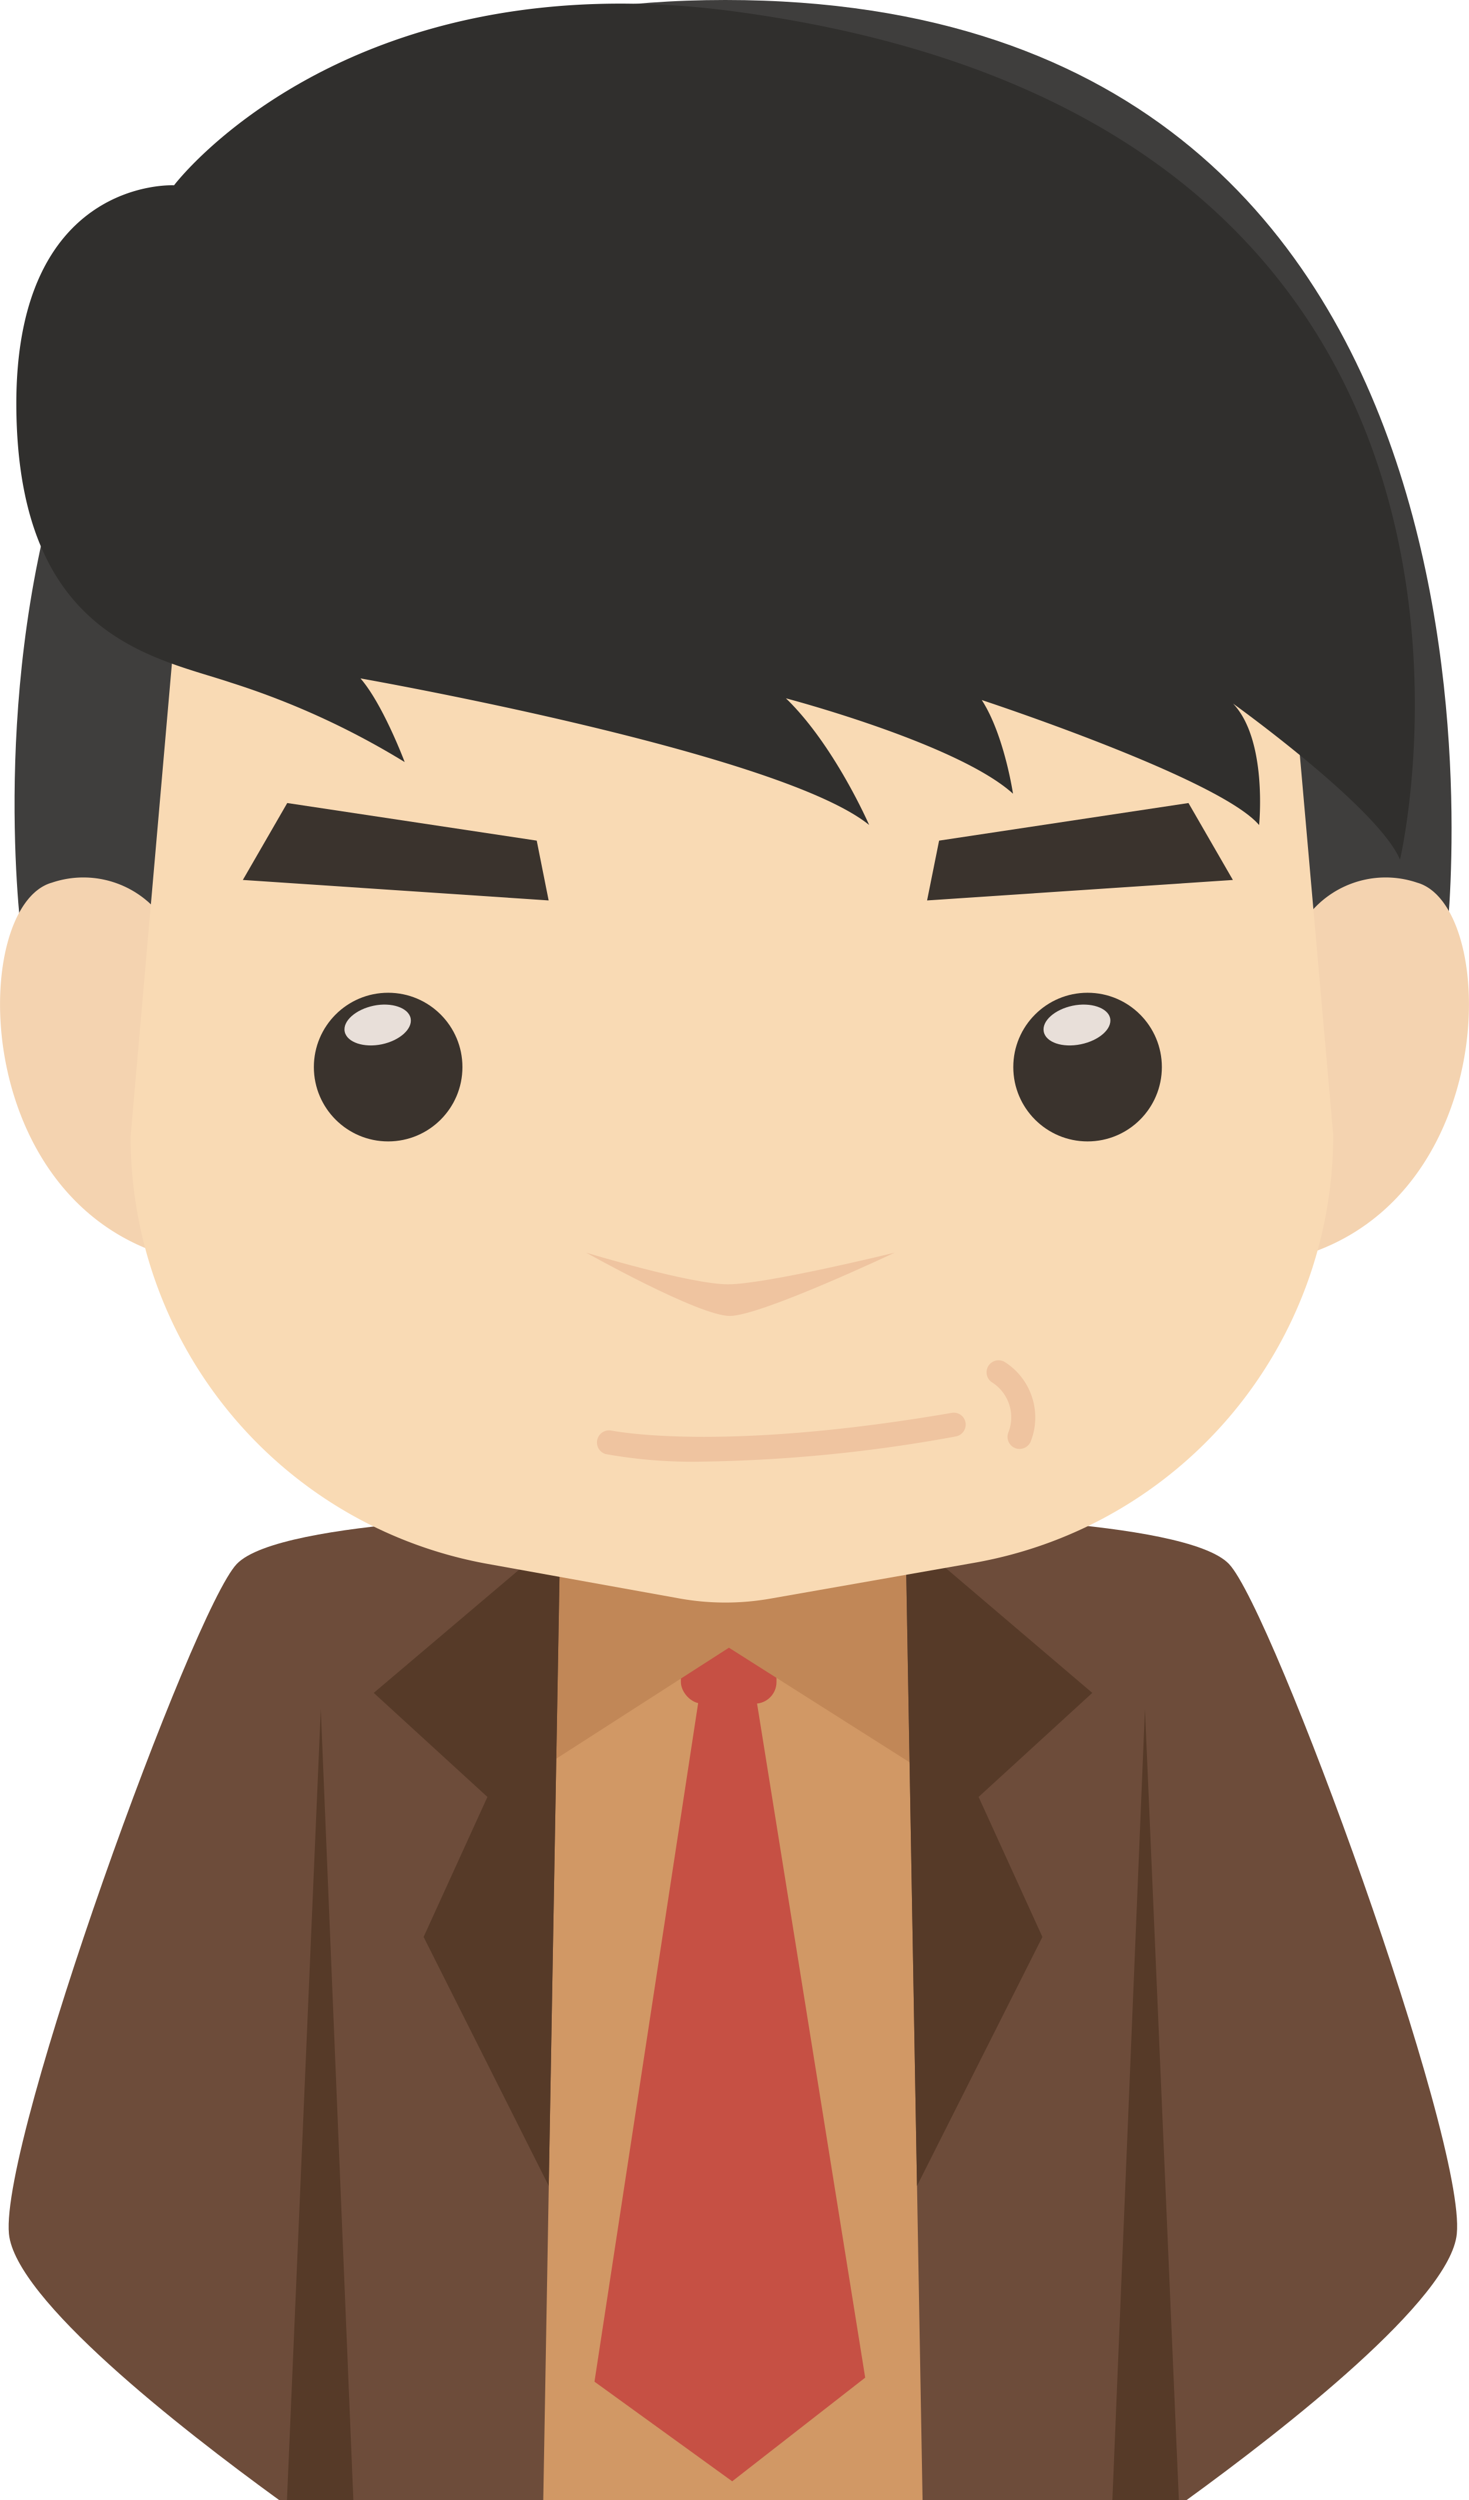 <svg xmlns="http://www.w3.org/2000/svg" viewBox="0 0 152.86 260"><defs><style>.cls-1{fill:#d19865;}.cls-2{fill:#c65044;}.cls-3{fill:#c18757;}.cls-4{fill:#6d4c3a;}.cls-5{fill:#563a28;}.cls-6{fill:#3f3e3d;}.cls-7{fill:#f4d3b0;}.cls-8{fill:#f9dab4;}.cls-9{fill:#302f2d;}.cls-10{fill:#3a332d;}.cls-11{fill:#e8dfd9;}.cls-12{fill:#efc4a0;}</style></defs><title>资源 68</title><g id="图层_2" data-name="图层 2"><g id="Layer_1" data-name="Layer 1"><rect class="cls-1" x="42.59" y="153.7" width="66.84" height="106.31"/><rect class="cls-2" x="70.85" y="165.53" width="9.95" height="11.64" rx="2.25"/><polygon class="cls-2" points="72.81 176.05 61.86 247.68 76.19 258.04 90.03 247.26 78.6 176.05 72.81 176.05"/><polygon class="cls-3" points="48.8 162.76 51.69 186.87 75.85 171.35 100.33 186.87 101.74 162.66 48.8 162.76"/><path class="cls-4" d="M.93,232.31C1.6,239.1,18.64,252.44,29.06,260H56.53l1.8-102.41s-29.15.27-33.7,5.06S0,222.49.93,232.31Z"/><polygon class="cls-5" points="33.38 177.73 29.86 260 36.77 260 33.38 177.73"/><path class="cls-4" d="M94.19,157.59,96,260h27.46c10.42-7.56,27.47-20.9,28.13-27.69,1-9.82-19.15-64.87-23.7-69.66S94.19,157.59,94.19,157.59Z"/><polygon class="cls-5" points="119.14 177.73 115.75 260 122.67 260 119.14 177.73"/><polygon class="cls-5" points="58.3 159.61 38.89 176.05 50.72 186.87 44.08 201.43 57.1 227.32 58.3 159.61"/><polygon class="cls-5" points="94.23 159.51 113.66 176.05 101.83 186.87 108.47 201.43 95.42 227.32 94.23 159.51"/><path class="cls-6" d="M2.33,98.09S-11.58,0,75.48,0s75,98.09,75,98.09Z"/><path class="cls-7" d="M17.72,96.71A10.22,10.22,0,0,0,5.4,91.79c-8.76,2.46-8.76,35,14.51,39.42Z"/><path class="cls-7" d="M135.14,96.71a10.22,10.22,0,0,1,12.32-4.92c8.76,2.46,8.76,35-14.51,39.42Z"/><path class="cls-8" d="M101.39,162.52,80.2,166.24a27,27,0,0,1-9.44,0l-20-3.6a45.16,45.16,0,0,1-37.17-44.44l5.56-63.64h114L138.73,118A45.17,45.17,0,0,1,101.39,162.52Z"/><path class="cls-9" d="M18.11,19.27S1.52,18.37,1.7,42.36,16.12,68.34,24.06,71a81.91,81.91,0,0,1,18.05,8.25s-2.25-6-4.6-8.7c0,0,43.55,7.66,52.93,15.24,0,0-3.61-8.3-8.66-13.17,0,0,17.85,4.69,23.63,9.92,0,0-.91-6.13-3.25-9.74,0,0,24.71,8.12,28.86,13,0,0,.9-8.84-2.71-12.63,0,0,15.09,10.82,17.37,16.23,0,0,18.08-76.67-69.48-88.24C35.77-4.15,18.11,19.27,18.11,19.27Z"/><circle class="cls-10" cx="40.39" cy="110.97" r="7.73"/><path class="cls-11" d="M42.73,105.9c.22,1.1-1.14,2.31-3,2.7s-3.63-.2-3.86-1.31,1.15-2.31,3-2.7S42.51,104.79,42.73,105.9Z"/><polygon class="cls-10" points="57.09 93.64 25.27 91.51 29.89 83.51 55.85 87.42 57.09 93.64"/><circle class="cls-10" cx="113.17" cy="110.97" r="7.73"/><path class="cls-11" d="M115.52,105.9c.22,1.1-1.15,2.31-3.06,2.7s-3.63-.2-3.85-1.31,1.14-2.31,3-2.7S115.29,104.79,115.52,105.9Z"/><polygon class="cls-10" points="96.47 93.64 128.29 91.51 123.67 83.51 97.72 87.42 96.47 93.64"/><path class="cls-12" d="M61,130.27s11.71,6.58,14.94,6.58,17.15-6.58,17.15-6.58-13.39,3.29-17.33,3.29S61,130.27,61,130.27Z"/><path class="cls-12" d="M73.1,152A51.15,51.15,0,0,1,63,151.21a1.26,1.26,0,0,1,.55-2.45h0c.11,0,11.09,2.36,35.48-1.83a1.24,1.24,0,0,1,1.44,1,1.26,1.26,0,0,1-1,1.45A157.52,157.52,0,0,1,73.1,152Z"/><path class="cls-12" d="M106.09,150.68a1.22,1.22,0,0,1-.41-.07,1.26,1.26,0,0,1-.77-1.6,4.3,4.3,0,0,0-1.68-5.25,1.25,1.25,0,0,1,1.29-2.14,6.83,6.83,0,0,1,2.76,8.22A1.26,1.26,0,0,1,106.09,150.68Z"/></g></g></svg>